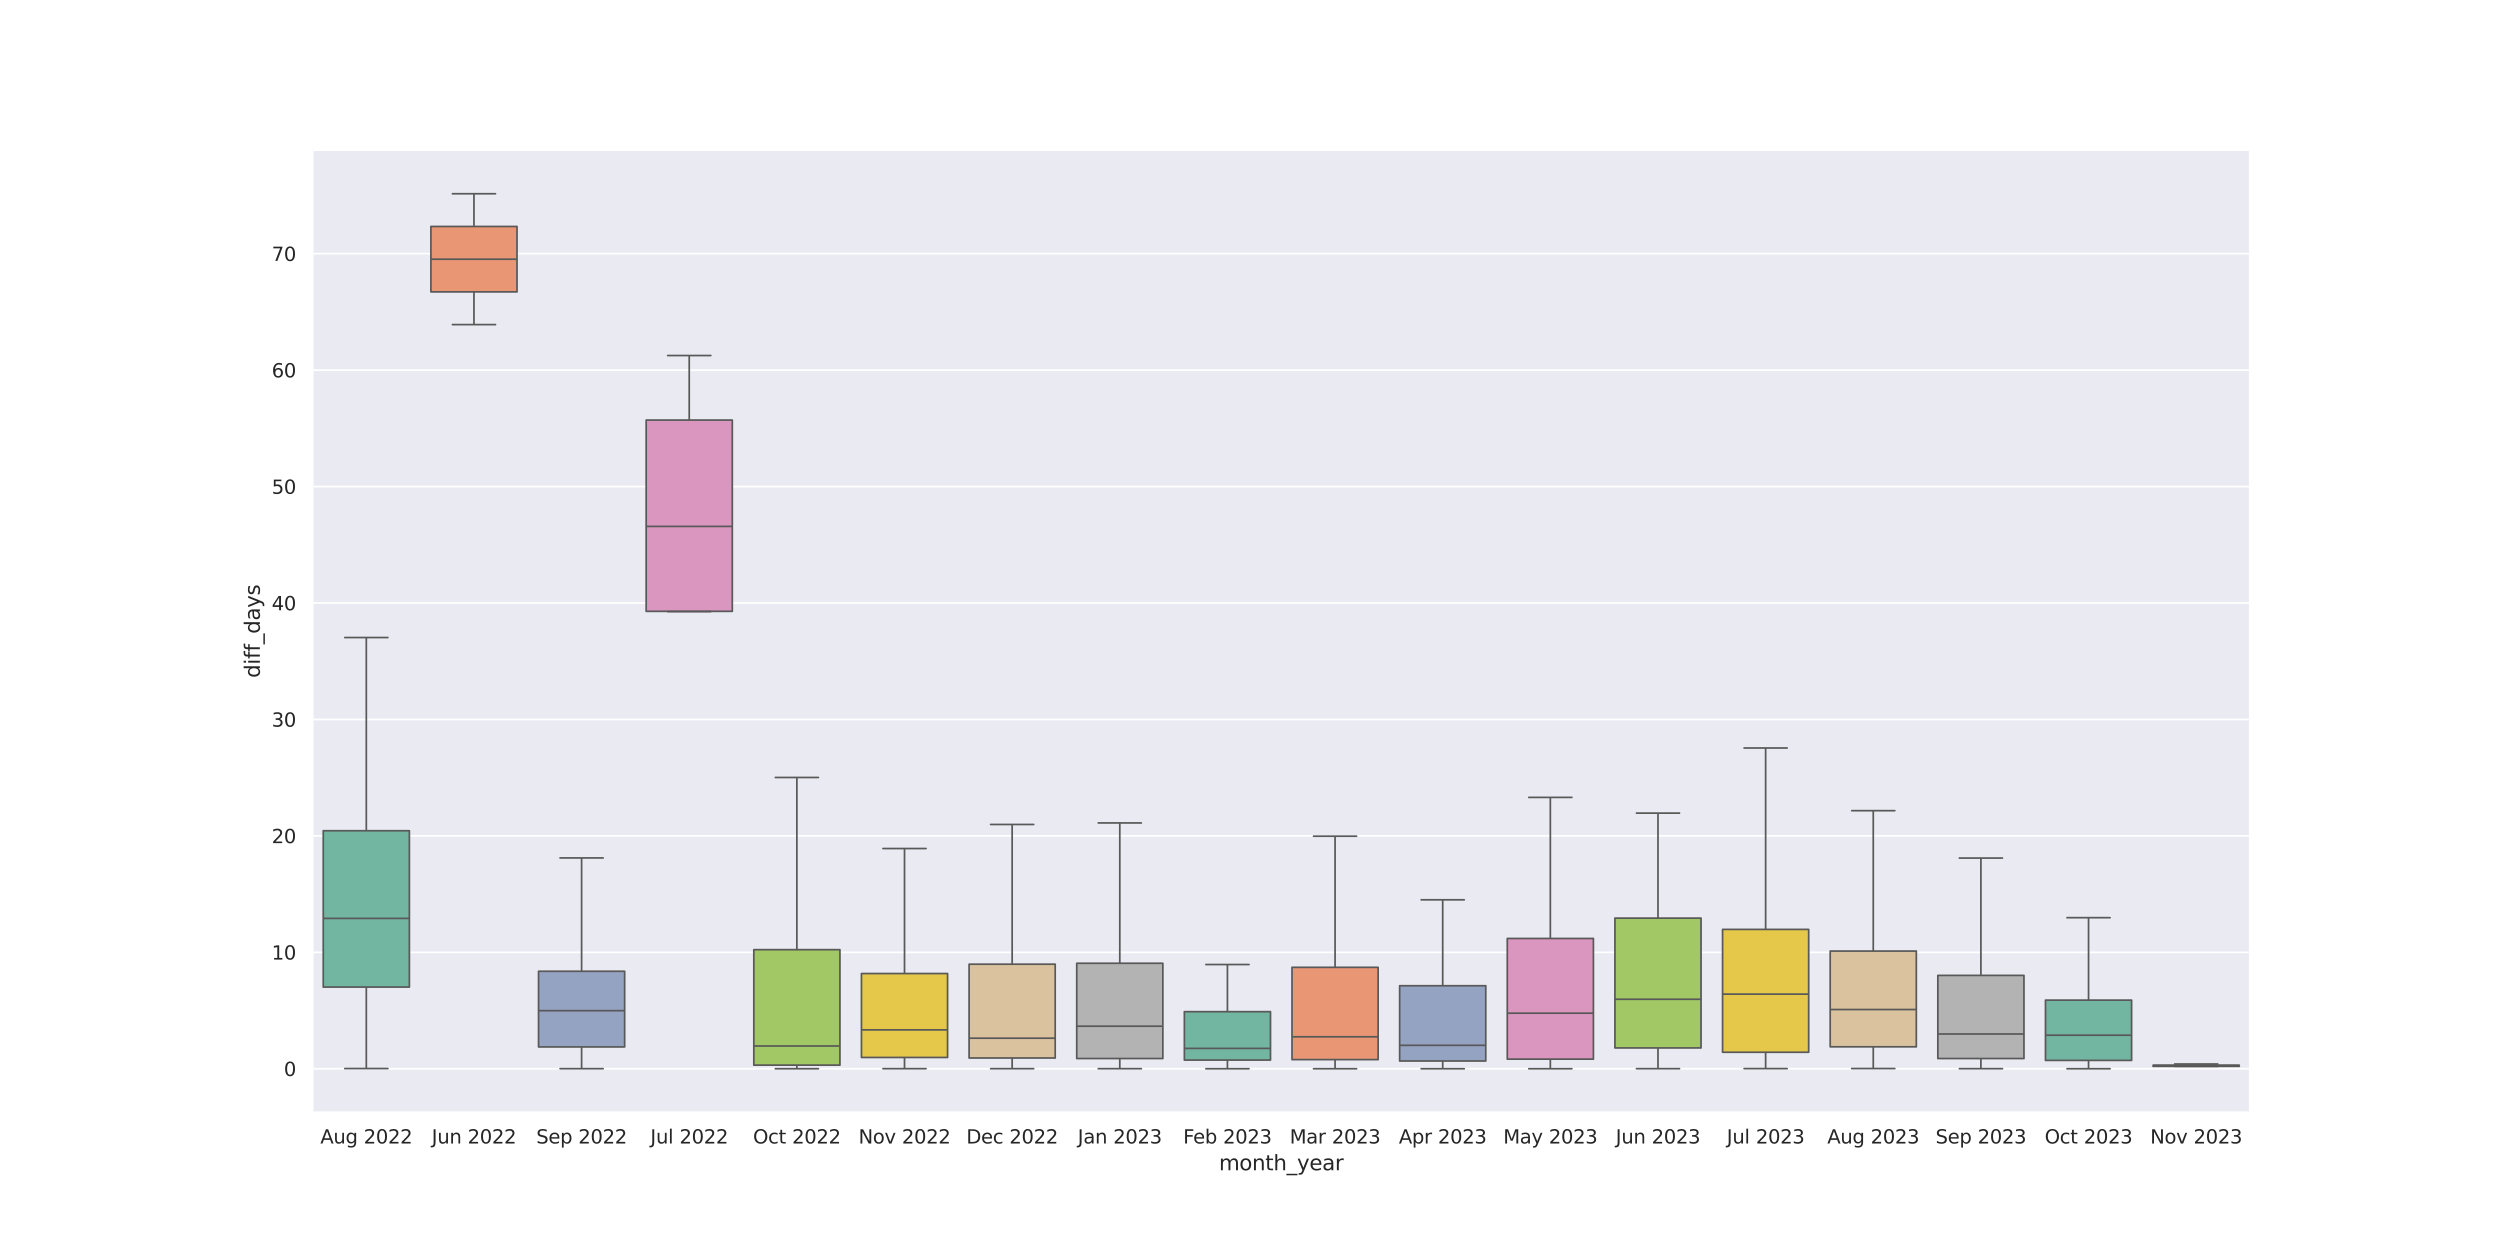 <?xml version="1.0" encoding="utf-8" standalone="no"?>
<!DOCTYPE svg PUBLIC "-//W3C//DTD SVG 1.1//EN"
  "http://www.w3.org/Graphics/SVG/1.1/DTD/svg11.dtd">
<svg xmlns:xlink="http://www.w3.org/1999/xlink" width="1440pt" height="720pt" viewBox="0 0 1440 720" xmlns="http://www.w3.org/2000/svg" version="1.1">
 <defs>
  <style type="text/css">*{stroke-linejoin: round; stroke-linecap: butt}</style>
 </defs>
 <g id="figure_1">
  <g id="patch_1">
   <path d="M 0 720 
L 1440 720 
L 1440 0 
L 0 0 
z
" style="fill: #ffffff"/>
  </g>
  <g id="axes_1">
   <g id="patch_2">
    <path d="M 180 640.8 
L 1296 640.8 
L 1296 86.4 
L 180 86.4 
z
" style="fill: #eaeaf2"/>
   </g>
   <g id="matplotlib.axis_1">
    <g id="xtick_1">
     <g id="text_1">
      <!-- Aug 2022 -->
      <g style="fill: #262626" transform="translate(184.515 658.658) scale(0.11 -0.11)">
       <defs>
        <path id="DejaVuSans-41" d="M 2188 4044 
L 1331 1722 
L 3047 1722 
L 2188 4044 
z
M 1831 4666 
L 2547 4666 
L 4325 0 
L 3669 0 
L 3244 1197 
L 1141 1197 
L 716 0 
L 50 0 
L 1831 4666 
z
" transform="scale(0.016)"/>
        <path id="DejaVuSans-75" d="M 544 1381 
L 544 3500 
L 1119 3500 
L 1119 1403 
Q 1119 906 1312 657 
Q 1506 409 1894 409 
Q 2359 409 2629 706 
Q 2900 1003 2900 1516 
L 2900 3500 
L 3475 3500 
L 3475 0 
L 2900 0 
L 2900 538 
Q 2691 219 2414 64 
Q 2138 -91 1772 -91 
Q 1169 -91 856 284 
Q 544 659 544 1381 
z
M 1991 3584 
L 1991 3584 
z
" transform="scale(0.016)"/>
        <path id="DejaVuSans-67" d="M 2906 1791 
Q 2906 2416 2648 2759 
Q 2391 3103 1925 3103 
Q 1463 3103 1205 2759 
Q 947 2416 947 1791 
Q 947 1169 1205 825 
Q 1463 481 1925 481 
Q 2391 481 2648 825 
Q 2906 1169 2906 1791 
z
M 3481 434 
Q 3481 -459 3084 -895 
Q 2688 -1331 1869 -1331 
Q 1566 -1331 1297 -1286 
Q 1028 -1241 775 -1147 
L 775 -588 
Q 1028 -725 1275 -790 
Q 1522 -856 1778 -856 
Q 2344 -856 2625 -561 
Q 2906 -266 2906 331 
L 2906 616 
Q 2728 306 2450 153 
Q 2172 0 1784 0 
Q 1141 0 747 490 
Q 353 981 353 1791 
Q 353 2603 747 3093 
Q 1141 3584 1784 3584 
Q 2172 3584 2450 3431 
Q 2728 3278 2906 2969 
L 2906 3500 
L 3481 3500 
L 3481 434 
z
" transform="scale(0.016)"/>
        <path id="DejaVuSans-20" transform="scale(0.016)"/>
        <path id="DejaVuSans-32" d="M 1228 531 
L 3431 531 
L 3431 0 
L 469 0 
L 469 531 
Q 828 903 1448 1529 
Q 2069 2156 2228 2338 
Q 2531 2678 2651 2914 
Q 2772 3150 2772 3378 
Q 2772 3750 2511 3984 
Q 2250 4219 1831 4219 
Q 1534 4219 1204 4116 
Q 875 4013 500 3803 
L 500 4441 
Q 881 4594 1212 4672 
Q 1544 4750 1819 4750 
Q 2544 4750 2975 4387 
Q 3406 4025 3406 3419 
Q 3406 3131 3298 2873 
Q 3191 2616 2906 2266 
Q 2828 2175 2409 1742 
Q 1991 1309 1228 531 
z
" transform="scale(0.016)"/>
        <path id="DejaVuSans-30" d="M 2034 4250 
Q 1547 4250 1301 3770 
Q 1056 3291 1056 2328 
Q 1056 1369 1301 889 
Q 1547 409 2034 409 
Q 2525 409 2770 889 
Q 3016 1369 3016 2328 
Q 3016 3291 2770 3770 
Q 2525 4250 2034 4250 
z
M 2034 4750 
Q 2819 4750 3233 4129 
Q 3647 3509 3647 2328 
Q 3647 1150 3233 529 
Q 2819 -91 2034 -91 
Q 1250 -91 836 529 
Q 422 1150 422 2328 
Q 422 3509 836 4129 
Q 1250 4750 2034 4750 
z
" transform="scale(0.016)"/>
       </defs>
       <use xlink:href="#DejaVuSans-41"/>
       <use xlink:href="#DejaVuSans-75" x="68.408"/>
       <use xlink:href="#DejaVuSans-67" x="131.787"/>
       <use xlink:href="#DejaVuSans-20" x="195.264"/>
       <use xlink:href="#DejaVuSans-32" x="227.051"/>
       <use xlink:href="#DejaVuSans-30" x="290.674"/>
       <use xlink:href="#DejaVuSans-32" x="354.297"/>
       <use xlink:href="#DejaVuSans-32" x="417.92"/>
      </g>
     </g>
    </g>
    <g id="xtick_2">
     <g id="text_2">
      <!-- Jun 2022 -->
      <g style="fill: #262626" transform="translate(248.661 658.658) scale(0.11 -0.11)">
       <defs>
        <path id="DejaVuSans-4a" d="M 628 4666 
L 1259 4666 
L 1259 325 
Q 1259 -519 939 -900 
Q 619 -1281 -91 -1281 
L -331 -1281 
L -331 -750 
L -134 -750 
Q 284 -750 456 -515 
Q 628 -281 628 325 
L 628 4666 
z
" transform="scale(0.016)"/>
        <path id="DejaVuSans-6e" d="M 3513 2113 
L 3513 0 
L 2938 0 
L 2938 2094 
Q 2938 2591 2744 2837 
Q 2550 3084 2163 3084 
Q 1697 3084 1428 2787 
Q 1159 2491 1159 1978 
L 1159 0 
L 581 0 
L 581 3500 
L 1159 3500 
L 1159 2956 
Q 1366 3272 1645 3428 
Q 1925 3584 2291 3584 
Q 2894 3584 3203 3211 
Q 3513 2838 3513 2113 
z
" transform="scale(0.016)"/>
       </defs>
       <use xlink:href="#DejaVuSans-4a"/>
       <use xlink:href="#DejaVuSans-75" x="29.492"/>
       <use xlink:href="#DejaVuSans-6e" x="92.871"/>
       <use xlink:href="#DejaVuSans-20" x="156.25"/>
       <use xlink:href="#DejaVuSans-32" x="188.037"/>
       <use xlink:href="#DejaVuSans-30" x="251.66"/>
       <use xlink:href="#DejaVuSans-32" x="315.283"/>
       <use xlink:href="#DejaVuSans-32" x="378.906"/>
      </g>
     </g>
    </g>
    <g id="xtick_3">
     <g id="text_3">
      <!-- Sep 2022 -->
      <g style="fill: #262626" transform="translate(308.887 658.658) scale(0.11 -0.11)">
       <defs>
        <path id="DejaVuSans-53" d="M 3425 4513 
L 3425 3897 
Q 3066 4069 2747 4153 
Q 2428 4238 2131 4238 
Q 1616 4238 1336 4038 
Q 1056 3838 1056 3469 
Q 1056 3159 1242 3001 
Q 1428 2844 1947 2747 
L 2328 2669 
Q 3034 2534 3370 2195 
Q 3706 1856 3706 1288 
Q 3706 609 3251 259 
Q 2797 -91 1919 -91 
Q 1588 -91 1214 -16 
Q 841 59 441 206 
L 441 856 
Q 825 641 1194 531 
Q 1563 422 1919 422 
Q 2459 422 2753 634 
Q 3047 847 3047 1241 
Q 3047 1584 2836 1778 
Q 2625 1972 2144 2069 
L 1759 2144 
Q 1053 2284 737 2584 
Q 422 2884 422 3419 
Q 422 4038 858 4394 
Q 1294 4750 2059 4750 
Q 2388 4750 2728 4690 
Q 3069 4631 3425 4513 
z
" transform="scale(0.016)"/>
        <path id="DejaVuSans-65" d="M 3597 1894 
L 3597 1613 
L 953 1613 
Q 991 1019 1311 708 
Q 1631 397 2203 397 
Q 2534 397 2845 478 
Q 3156 559 3463 722 
L 3463 178 
Q 3153 47 2828 -22 
Q 2503 -91 2169 -91 
Q 1331 -91 842 396 
Q 353 884 353 1716 
Q 353 2575 817 3079 
Q 1281 3584 2069 3584 
Q 2775 3584 3186 3129 
Q 3597 2675 3597 1894 
z
M 3022 2063 
Q 3016 2534 2758 2815 
Q 2500 3097 2075 3097 
Q 1594 3097 1305 2825 
Q 1016 2553 972 2059 
L 3022 2063 
z
" transform="scale(0.016)"/>
        <path id="DejaVuSans-70" d="M 1159 525 
L 1159 -1331 
L 581 -1331 
L 581 3500 
L 1159 3500 
L 1159 2969 
Q 1341 3281 1617 3432 
Q 1894 3584 2278 3584 
Q 2916 3584 3314 3078 
Q 3713 2572 3713 1747 
Q 3713 922 3314 415 
Q 2916 -91 2278 -91 
Q 1894 -91 1617 61 
Q 1341 213 1159 525 
z
M 3116 1747 
Q 3116 2381 2855 2742 
Q 2594 3103 2138 3103 
Q 1681 3103 1420 2742 
Q 1159 2381 1159 1747 
Q 1159 1113 1420 752 
Q 1681 391 2138 391 
Q 2594 391 2855 752 
Q 3116 1113 3116 1747 
z
" transform="scale(0.016)"/>
       </defs>
       <use xlink:href="#DejaVuSans-53"/>
       <use xlink:href="#DejaVuSans-65" x="63.477"/>
       <use xlink:href="#DejaVuSans-70" x="125"/>
       <use xlink:href="#DejaVuSans-20" x="188.477"/>
       <use xlink:href="#DejaVuSans-32" x="220.264"/>
       <use xlink:href="#DejaVuSans-30" x="283.887"/>
       <use xlink:href="#DejaVuSans-32" x="347.51"/>
       <use xlink:href="#DejaVuSans-32" x="411.133"/>
      </g>
     </g>
    </g>
    <g id="xtick_4">
     <g id="text_4">
      <!-- Jul 2022 -->
      <g style="fill: #262626" transform="translate(374.618 658.658) scale(0.11 -0.11)">
       <defs>
        <path id="DejaVuSans-6c" d="M 603 4863 
L 1178 4863 
L 1178 0 
L 603 0 
L 603 4863 
z
" transform="scale(0.016)"/>
       </defs>
       <use xlink:href="#DejaVuSans-4a"/>
       <use xlink:href="#DejaVuSans-75" x="29.492"/>
       <use xlink:href="#DejaVuSans-6c" x="92.871"/>
       <use xlink:href="#DejaVuSans-20" x="120.654"/>
       <use xlink:href="#DejaVuSans-32" x="152.441"/>
       <use xlink:href="#DejaVuSans-30" x="216.064"/>
       <use xlink:href="#DejaVuSans-32" x="279.688"/>
       <use xlink:href="#DejaVuSans-32" x="343.311"/>
      </g>
     </g>
    </g>
    <g id="xtick_5">
     <g id="text_5">
      <!-- Oct 2022 -->
      <g style="fill: #262626" transform="translate(433.745 658.658) scale(0.11 -0.11)">
       <defs>
        <path id="DejaVuSans-4f" d="M 2522 4238 
Q 1834 4238 1429 3725 
Q 1025 3213 1025 2328 
Q 1025 1447 1429 934 
Q 1834 422 2522 422 
Q 3209 422 3611 934 
Q 4013 1447 4013 2328 
Q 4013 3213 3611 3725 
Q 3209 4238 2522 4238 
z
M 2522 4750 
Q 3503 4750 4090 4092 
Q 4678 3434 4678 2328 
Q 4678 1225 4090 567 
Q 3503 -91 2522 -91 
Q 1538 -91 948 565 
Q 359 1222 359 2328 
Q 359 3434 948 4092 
Q 1538 4750 2522 4750 
z
" transform="scale(0.016)"/>
        <path id="DejaVuSans-63" d="M 3122 3366 
L 3122 2828 
Q 2878 2963 2633 3030 
Q 2388 3097 2138 3097 
Q 1578 3097 1268 2742 
Q 959 2388 959 1747 
Q 959 1106 1268 751 
Q 1578 397 2138 397 
Q 2388 397 2633 464 
Q 2878 531 3122 666 
L 3122 134 
Q 2881 22 2623 -34 
Q 2366 -91 2075 -91 
Q 1284 -91 818 406 
Q 353 903 353 1747 
Q 353 2603 823 3093 
Q 1294 3584 2113 3584 
Q 2378 3584 2631 3529 
Q 2884 3475 3122 3366 
z
" transform="scale(0.016)"/>
        <path id="DejaVuSans-74" d="M 1172 4494 
L 1172 3500 
L 2356 3500 
L 2356 3053 
L 1172 3053 
L 1172 1153 
Q 1172 725 1289 603 
Q 1406 481 1766 481 
L 2356 481 
L 2356 0 
L 1766 0 
Q 1100 0 847 248 
Q 594 497 594 1153 
L 594 3053 
L 172 3053 
L 172 3500 
L 594 3500 
L 594 4494 
L 1172 4494 
z
" transform="scale(0.016)"/>
       </defs>
       <use xlink:href="#DejaVuSans-4f"/>
       <use xlink:href="#DejaVuSans-63" x="78.711"/>
       <use xlink:href="#DejaVuSans-74" x="133.691"/>
       <use xlink:href="#DejaVuSans-20" x="172.9"/>
       <use xlink:href="#DejaVuSans-32" x="204.688"/>
       <use xlink:href="#DejaVuSans-30" x="268.311"/>
       <use xlink:href="#DejaVuSans-32" x="331.934"/>
       <use xlink:href="#DejaVuSans-32" x="395.557"/>
      </g>
     </g>
    </g>
    <g id="xtick_6">
     <g id="text_6">
      <!-- Nov 2022 -->
      <g style="fill: #262626" transform="translate(494.519 658.658) scale(0.11 -0.11)">
       <defs>
        <path id="DejaVuSans-4e" d="M 628 4666 
L 1478 4666 
L 3547 763 
L 3547 4666 
L 4159 4666 
L 4159 0 
L 3309 0 
L 1241 3903 
L 1241 0 
L 628 0 
L 628 4666 
z
" transform="scale(0.016)"/>
        <path id="DejaVuSans-6f" d="M 1959 3097 
Q 1497 3097 1228 2736 
Q 959 2375 959 1747 
Q 959 1119 1226 758 
Q 1494 397 1959 397 
Q 2419 397 2687 759 
Q 2956 1122 2956 1747 
Q 2956 2369 2687 2733 
Q 2419 3097 1959 3097 
z
M 1959 3584 
Q 2709 3584 3137 3096 
Q 3566 2609 3566 1747 
Q 3566 888 3137 398 
Q 2709 -91 1959 -91 
Q 1206 -91 779 398 
Q 353 888 353 1747 
Q 353 2609 779 3096 
Q 1206 3584 1959 3584 
z
" transform="scale(0.016)"/>
        <path id="DejaVuSans-76" d="M 191 3500 
L 800 3500 
L 1894 563 
L 2988 3500 
L 3597 3500 
L 2284 0 
L 1503 0 
L 191 3500 
z
" transform="scale(0.016)"/>
       </defs>
       <use xlink:href="#DejaVuSans-4e"/>
       <use xlink:href="#DejaVuSans-6f" x="74.805"/>
       <use xlink:href="#DejaVuSans-76" x="135.986"/>
       <use xlink:href="#DejaVuSans-20" x="195.166"/>
       <use xlink:href="#DejaVuSans-32" x="226.953"/>
       <use xlink:href="#DejaVuSans-30" x="290.576"/>
       <use xlink:href="#DejaVuSans-32" x="354.199"/>
       <use xlink:href="#DejaVuSans-32" x="417.822"/>
      </g>
     </g>
    </g>
    <g id="xtick_7">
     <g id="text_7">
      <!-- Dec 2022 -->
      <g style="fill: #262626" transform="translate(556.611 658.658) scale(0.11 -0.11)">
       <defs>
        <path id="DejaVuSans-44" d="M 1259 4147 
L 1259 519 
L 2022 519 
Q 2988 519 3436 956 
Q 3884 1394 3884 2338 
Q 3884 3275 3436 3711 
Q 2988 4147 2022 4147 
L 1259 4147 
z
M 628 4666 
L 1925 4666 
Q 3281 4666 3915 4102 
Q 4550 3538 4550 2338 
Q 4550 1131 3912 565 
Q 3275 0 1925 0 
L 628 0 
L 628 4666 
z
" transform="scale(0.016)"/>
       </defs>
       <use xlink:href="#DejaVuSans-44"/>
       <use xlink:href="#DejaVuSans-65" x="77.002"/>
       <use xlink:href="#DejaVuSans-63" x="138.525"/>
       <use xlink:href="#DejaVuSans-20" x="193.506"/>
       <use xlink:href="#DejaVuSans-32" x="225.293"/>
       <use xlink:href="#DejaVuSans-30" x="288.916"/>
       <use xlink:href="#DejaVuSans-32" x="352.539"/>
       <use xlink:href="#DejaVuSans-32" x="416.162"/>
      </g>
     </g>
    </g>
    <g id="xtick_8">
     <g id="text_8">
      <!-- Jan 2023 -->
      <g style="fill: #262626" transform="translate(620.776 658.658) scale(0.11 -0.11)">
       <defs>
        <path id="DejaVuSans-61" d="M 2194 1759 
Q 1497 1759 1228 1600 
Q 959 1441 959 1056 
Q 959 750 1161 570 
Q 1363 391 1709 391 
Q 2188 391 2477 730 
Q 2766 1069 2766 1631 
L 2766 1759 
L 2194 1759 
z
M 3341 1997 
L 3341 0 
L 2766 0 
L 2766 531 
Q 2569 213 2275 61 
Q 1981 -91 1556 -91 
Q 1019 -91 701 211 
Q 384 513 384 1019 
Q 384 1609 779 1909 
Q 1175 2209 1959 2209 
L 2766 2209 
L 2766 2266 
Q 2766 2663 2505 2880 
Q 2244 3097 1772 3097 
Q 1472 3097 1187 3025 
Q 903 2953 641 2809 
L 641 3341 
Q 956 3463 1253 3523 
Q 1550 3584 1831 3584 
Q 2591 3584 2966 3190 
Q 3341 2797 3341 1997 
z
" transform="scale(0.016)"/>
        <path id="DejaVuSans-33" d="M 2597 2516 
Q 3050 2419 3304 2112 
Q 3559 1806 3559 1356 
Q 3559 666 3084 287 
Q 2609 -91 1734 -91 
Q 1441 -91 1130 -33 
Q 819 25 488 141 
L 488 750 
Q 750 597 1062 519 
Q 1375 441 1716 441 
Q 2309 441 2620 675 
Q 2931 909 2931 1356 
Q 2931 1769 2642 2001 
Q 2353 2234 1838 2234 
L 1294 2234 
L 1294 2753 
L 1863 2753 
Q 2328 2753 2575 2939 
Q 2822 3125 2822 3475 
Q 2822 3834 2567 4026 
Q 2313 4219 1838 4219 
Q 1578 4219 1281 4162 
Q 984 4106 628 3988 
L 628 4550 
Q 988 4650 1302 4700 
Q 1616 4750 1894 4750 
Q 2613 4750 3031 4423 
Q 3450 4097 3450 3541 
Q 3450 3153 3228 2886 
Q 3006 2619 2597 2516 
z
" transform="scale(0.016)"/>
       </defs>
       <use xlink:href="#DejaVuSans-4a"/>
       <use xlink:href="#DejaVuSans-61" x="29.492"/>
       <use xlink:href="#DejaVuSans-6e" x="90.771"/>
       <use xlink:href="#DejaVuSans-20" x="154.15"/>
       <use xlink:href="#DejaVuSans-32" x="185.938"/>
       <use xlink:href="#DejaVuSans-30" x="249.561"/>
       <use xlink:href="#DejaVuSans-32" x="313.184"/>
       <use xlink:href="#DejaVuSans-33" x="376.807"/>
      </g>
     </g>
    </g>
    <g id="xtick_9">
     <g id="text_9">
      <!-- Feb 2023 -->
      <g style="fill: #262626" transform="translate(681.518 658.658) scale(0.11 -0.11)">
       <defs>
        <path id="DejaVuSans-46" d="M 628 4666 
L 3309 4666 
L 3309 4134 
L 1259 4134 
L 1259 2759 
L 3109 2759 
L 3109 2228 
L 1259 2228 
L 1259 0 
L 628 0 
L 628 4666 
z
" transform="scale(0.016)"/>
        <path id="DejaVuSans-62" d="M 3116 1747 
Q 3116 2381 2855 2742 
Q 2594 3103 2138 3103 
Q 1681 3103 1420 2742 
Q 1159 2381 1159 1747 
Q 1159 1113 1420 752 
Q 1681 391 2138 391 
Q 2594 391 2855 752 
Q 3116 1113 3116 1747 
z
M 1159 2969 
Q 1341 3281 1617 3432 
Q 1894 3584 2278 3584 
Q 2916 3584 3314 3078 
Q 3713 2572 3713 1747 
Q 3713 922 3314 415 
Q 2916 -91 2278 -91 
Q 1894 -91 1617 61 
Q 1341 213 1159 525 
L 1159 0 
L 581 0 
L 581 4863 
L 1159 4863 
L 1159 2969 
z
" transform="scale(0.016)"/>
       </defs>
       <use xlink:href="#DejaVuSans-46"/>
       <use xlink:href="#DejaVuSans-65" x="52.02"/>
       <use xlink:href="#DejaVuSans-62" x="113.543"/>
       <use xlink:href="#DejaVuSans-20" x="177.02"/>
       <use xlink:href="#DejaVuSans-32" x="208.807"/>
       <use xlink:href="#DejaVuSans-30" x="272.43"/>
       <use xlink:href="#DejaVuSans-32" x="336.053"/>
       <use xlink:href="#DejaVuSans-33" x="399.676"/>
      </g>
     </g>
    </g>
    <g id="xtick_10">
     <g id="text_10">
      <!-- Mar 2023 -->
      <g style="fill: #262626" transform="translate(742.878 658.658) scale(0.11 -0.11)">
       <defs>
        <path id="DejaVuSans-4d" d="M 628 4666 
L 1569 4666 
L 2759 1491 
L 3956 4666 
L 4897 4666 
L 4897 0 
L 4281 0 
L 4281 4097 
L 3078 897 
L 2444 897 
L 1241 4097 
L 1241 0 
L 628 0 
L 628 4666 
z
" transform="scale(0.016)"/>
        <path id="DejaVuSans-72" d="M 2631 2963 
Q 2534 3019 2420 3045 
Q 2306 3072 2169 3072 
Q 1681 3072 1420 2755 
Q 1159 2438 1159 1844 
L 1159 0 
L 581 0 
L 581 3500 
L 1159 3500 
L 1159 2956 
Q 1341 3275 1631 3429 
Q 1922 3584 2338 3584 
Q 2397 3584 2469 3576 
Q 2541 3569 2628 3553 
L 2631 2963 
z
" transform="scale(0.016)"/>
       </defs>
       <use xlink:href="#DejaVuSans-4d"/>
       <use xlink:href="#DejaVuSans-61" x="86.279"/>
       <use xlink:href="#DejaVuSans-72" x="147.559"/>
       <use xlink:href="#DejaVuSans-20" x="188.672"/>
       <use xlink:href="#DejaVuSans-32" x="220.459"/>
       <use xlink:href="#DejaVuSans-30" x="284.082"/>
       <use xlink:href="#DejaVuSans-32" x="347.705"/>
       <use xlink:href="#DejaVuSans-33" x="411.328"/>
      </g>
     </g>
    </g>
    <g id="xtick_11">
     <g id="text_11">
      <!-- Apr 2023 -->
      <g style="fill: #262626" transform="translate(805.74 658.658) scale(0.11 -0.11)">
       <use xlink:href="#DejaVuSans-41"/>
       <use xlink:href="#DejaVuSans-70" x="68.408"/>
       <use xlink:href="#DejaVuSans-72" x="131.885"/>
       <use xlink:href="#DejaVuSans-20" x="172.998"/>
       <use xlink:href="#DejaVuSans-32" x="204.785"/>
       <use xlink:href="#DejaVuSans-30" x="268.408"/>
       <use xlink:href="#DejaVuSans-32" x="332.031"/>
       <use xlink:href="#DejaVuSans-33" x="395.654"/>
      </g>
     </g>
    </g>
    <g id="xtick_12">
     <g id="text_12">
      <!-- May 2023 -->
      <g style="fill: #262626" transform="translate(865.883 658.658) scale(0.11 -0.11)">
       <defs>
        <path id="DejaVuSans-79" d="M 2059 -325 
Q 1816 -950 1584 -1140 
Q 1353 -1331 966 -1331 
L 506 -1331 
L 506 -850 
L 844 -850 
Q 1081 -850 1212 -737 
Q 1344 -625 1503 -206 
L 1606 56 
L 191 3500 
L 800 3500 
L 1894 763 
L 2988 3500 
L 3597 3500 
L 2059 -325 
z
" transform="scale(0.016)"/>
       </defs>
       <use xlink:href="#DejaVuSans-4d"/>
       <use xlink:href="#DejaVuSans-61" x="86.279"/>
       <use xlink:href="#DejaVuSans-79" x="147.559"/>
       <use xlink:href="#DejaVuSans-20" x="206.738"/>
       <use xlink:href="#DejaVuSans-32" x="238.525"/>
       <use xlink:href="#DejaVuSans-30" x="302.148"/>
       <use xlink:href="#DejaVuSans-32" x="365.771"/>
       <use xlink:href="#DejaVuSans-33" x="429.395"/>
      </g>
     </g>
    </g>
    <g id="xtick_13">
     <g id="text_13">
      <!-- Jun 2023 -->
      <g style="fill: #262626" transform="translate(930.661 658.658) scale(0.11 -0.11)">
       <use xlink:href="#DejaVuSans-4a"/>
       <use xlink:href="#DejaVuSans-75" x="29.492"/>
       <use xlink:href="#DejaVuSans-6e" x="92.871"/>
       <use xlink:href="#DejaVuSans-20" x="156.25"/>
       <use xlink:href="#DejaVuSans-32" x="188.037"/>
       <use xlink:href="#DejaVuSans-30" x="251.66"/>
       <use xlink:href="#DejaVuSans-32" x="315.283"/>
       <use xlink:href="#DejaVuSans-33" x="378.906"/>
      </g>
     </g>
    </g>
    <g id="xtick_14">
     <g id="text_14">
      <!-- Jul 2023 -->
      <g style="fill: #262626" transform="translate(994.618 658.658) scale(0.11 -0.11)">
       <use xlink:href="#DejaVuSans-4a"/>
       <use xlink:href="#DejaVuSans-75" x="29.492"/>
       <use xlink:href="#DejaVuSans-6c" x="92.871"/>
       <use xlink:href="#DejaVuSans-20" x="120.654"/>
       <use xlink:href="#DejaVuSans-32" x="152.441"/>
       <use xlink:href="#DejaVuSans-30" x="216.064"/>
       <use xlink:href="#DejaVuSans-32" x="279.688"/>
       <use xlink:href="#DejaVuSans-33" x="343.311"/>
      </g>
     </g>
    </g>
    <g id="xtick_15">
     <g id="text_15">
      <!-- Aug 2023 -->
      <g style="fill: #262626" transform="translate(1052.515 658.658) scale(0.11 -0.11)">
       <use xlink:href="#DejaVuSans-41"/>
       <use xlink:href="#DejaVuSans-75" x="68.408"/>
       <use xlink:href="#DejaVuSans-67" x="131.787"/>
       <use xlink:href="#DejaVuSans-20" x="195.264"/>
       <use xlink:href="#DejaVuSans-32" x="227.051"/>
       <use xlink:href="#DejaVuSans-30" x="290.674"/>
       <use xlink:href="#DejaVuSans-32" x="354.297"/>
       <use xlink:href="#DejaVuSans-33" x="417.92"/>
      </g>
     </g>
    </g>
    <g id="xtick_16">
     <g id="text_16">
      <!-- Sep 2023 -->
      <g style="fill: #262626" transform="translate(1114.887 658.658) scale(0.11 -0.11)">
       <use xlink:href="#DejaVuSans-53"/>
       <use xlink:href="#DejaVuSans-65" x="63.477"/>
       <use xlink:href="#DejaVuSans-70" x="125"/>
       <use xlink:href="#DejaVuSans-20" x="188.477"/>
       <use xlink:href="#DejaVuSans-32" x="220.264"/>
       <use xlink:href="#DejaVuSans-30" x="283.887"/>
       <use xlink:href="#DejaVuSans-32" x="347.51"/>
       <use xlink:href="#DejaVuSans-33" x="411.133"/>
      </g>
     </g>
    </g>
    <g id="xtick_17">
     <g id="text_17">
      <!-- Oct 2023 -->
      <g style="fill: #262626" transform="translate(1177.745 658.658) scale(0.11 -0.11)">
       <use xlink:href="#DejaVuSans-4f"/>
       <use xlink:href="#DejaVuSans-63" x="78.711"/>
       <use xlink:href="#DejaVuSans-74" x="133.691"/>
       <use xlink:href="#DejaVuSans-20" x="172.9"/>
       <use xlink:href="#DejaVuSans-32" x="204.688"/>
       <use xlink:href="#DejaVuSans-30" x="268.311"/>
       <use xlink:href="#DejaVuSans-32" x="331.934"/>
       <use xlink:href="#DejaVuSans-33" x="395.557"/>
      </g>
     </g>
    </g>
    <g id="xtick_18">
     <g id="text_18">
      <!-- Nov 2023 -->
      <g style="fill: #262626" transform="translate(1238.519 658.658) scale(0.11 -0.11)">
       <use xlink:href="#DejaVuSans-4e"/>
       <use xlink:href="#DejaVuSans-6f" x="74.805"/>
       <use xlink:href="#DejaVuSans-76" x="135.986"/>
       <use xlink:href="#DejaVuSans-20" x="195.166"/>
       <use xlink:href="#DejaVuSans-32" x="226.953"/>
       <use xlink:href="#DejaVuSans-30" x="290.576"/>
       <use xlink:href="#DejaVuSans-32" x="354.199"/>
       <use xlink:href="#DejaVuSans-33" x="417.822"/>
      </g>
     </g>
    </g>
    <g id="text_19">
     <!-- month_year -->
     <g style="fill: #262626" transform="translate(702.141 674.064) scale(0.12 -0.12)">
      <defs>
       <path id="DejaVuSans-6d" d="M 3328 2828 
Q 3544 3216 3844 3400 
Q 4144 3584 4550 3584 
Q 5097 3584 5394 3201 
Q 5691 2819 5691 2113 
L 5691 0 
L 5113 0 
L 5113 2094 
Q 5113 2597 4934 2840 
Q 4756 3084 4391 3084 
Q 3944 3084 3684 2787 
Q 3425 2491 3425 1978 
L 3425 0 
L 2847 0 
L 2847 2094 
Q 2847 2600 2669 2842 
Q 2491 3084 2119 3084 
Q 1678 3084 1418 2786 
Q 1159 2488 1159 1978 
L 1159 0 
L 581 0 
L 581 3500 
L 1159 3500 
L 1159 2956 
Q 1356 3278 1631 3431 
Q 1906 3584 2284 3584 
Q 2666 3584 2933 3390 
Q 3200 3197 3328 2828 
z
" transform="scale(0.016)"/>
       <path id="DejaVuSans-68" d="M 3513 2113 
L 3513 0 
L 2938 0 
L 2938 2094 
Q 2938 2591 2744 2837 
Q 2550 3084 2163 3084 
Q 1697 3084 1428 2787 
Q 1159 2491 1159 1978 
L 1159 0 
L 581 0 
L 581 4863 
L 1159 4863 
L 1159 2956 
Q 1366 3272 1645 3428 
Q 1925 3584 2291 3584 
Q 2894 3584 3203 3211 
Q 3513 2838 3513 2113 
z
" transform="scale(0.016)"/>
       <path id="DejaVuSans-5f" d="M 3263 -1063 
L 3263 -1509 
L -63 -1509 
L -63 -1063 
L 3263 -1063 
z
" transform="scale(0.016)"/>
      </defs>
      <use xlink:href="#DejaVuSans-6d"/>
      <use xlink:href="#DejaVuSans-6f" x="97.412"/>
      <use xlink:href="#DejaVuSans-6e" x="158.594"/>
      <use xlink:href="#DejaVuSans-74" x="221.973"/>
      <use xlink:href="#DejaVuSans-68" x="261.182"/>
      <use xlink:href="#DejaVuSans-5f" x="324.561"/>
      <use xlink:href="#DejaVuSans-79" x="374.561"/>
      <use xlink:href="#DejaVuSans-65" x="433.74"/>
      <use xlink:href="#DejaVuSans-61" x="495.264"/>
      <use xlink:href="#DejaVuSans-72" x="556.543"/>
     </g>
    </g>
   </g>
   <g id="matplotlib.axis_2">
    <g id="ytick_1">
     <g id="line2d_1">
      <path d="M 180 615.6 
L 1296 615.6 
" clip-path="url(#pa4b4e3cfe6)" style="fill: none; stroke: #ffffff; stroke-linecap: round"/>
     </g>
     <g id="text_20">
      <!-- 0 -->
      <g style="fill: #262626" transform="translate(163.501 619.779) scale(0.11 -0.11)">
       <use xlink:href="#DejaVuSans-30"/>
      </g>
     </g>
    </g>
    <g id="ytick_2">
     <g id="line2d_2">
      <path d="M 180 548.533 
L 1296 548.533 
" clip-path="url(#pa4b4e3cfe6)" style="fill: none; stroke: #ffffff; stroke-linecap: round"/>
     </g>
     <g id="text_21">
      <!-- 10 -->
      <g style="fill: #262626" transform="translate(156.502 552.712) scale(0.11 -0.11)">
       <defs>
        <path id="DejaVuSans-31" d="M 794 531 
L 1825 531 
L 1825 4091 
L 703 3866 
L 703 4441 
L 1819 4666 
L 2450 4666 
L 2450 531 
L 3481 531 
L 3481 0 
L 794 0 
L 794 531 
z
" transform="scale(0.016)"/>
       </defs>
       <use xlink:href="#DejaVuSans-31"/>
       <use xlink:href="#DejaVuSans-30" x="63.623"/>
      </g>
     </g>
    </g>
    <g id="ytick_3">
     <g id="line2d_3">
      <path d="M 180 481.466 
L 1296 481.466 
" clip-path="url(#pa4b4e3cfe6)" style="fill: none; stroke: #ffffff; stroke-linecap: round"/>
     </g>
     <g id="text_22">
      <!-- 20 -->
      <g style="fill: #262626" transform="translate(156.502 485.645) scale(0.11 -0.11)">
       <use xlink:href="#DejaVuSans-32"/>
       <use xlink:href="#DejaVuSans-30" x="63.623"/>
      </g>
     </g>
    </g>
    <g id="ytick_4">
     <g id="line2d_4">
      <path d="M 180 414.399 
L 1296 414.399 
" clip-path="url(#pa4b4e3cfe6)" style="fill: none; stroke: #ffffff; stroke-linecap: round"/>
     </g>
     <g id="text_23">
      <!-- 30 -->
      <g style="fill: #262626" transform="translate(156.502 418.578) scale(0.11 -0.11)">
       <use xlink:href="#DejaVuSans-33"/>
       <use xlink:href="#DejaVuSans-30" x="63.623"/>
      </g>
     </g>
    </g>
    <g id="ytick_5">
     <g id="line2d_5">
      <path d="M 180 347.332 
L 1296 347.332 
" clip-path="url(#pa4b4e3cfe6)" style="fill: none; stroke: #ffffff; stroke-linecap: round"/>
     </g>
     <g id="text_24">
      <!-- 40 -->
      <g style="fill: #262626" transform="translate(156.502 351.511) scale(0.11 -0.11)">
       <defs>
        <path id="DejaVuSans-34" d="M 2419 4116 
L 825 1625 
L 2419 1625 
L 2419 4116 
z
M 2253 4666 
L 3047 4666 
L 3047 1625 
L 3713 1625 
L 3713 1100 
L 3047 1100 
L 3047 0 
L 2419 0 
L 2419 1100 
L 313 1100 
L 313 1709 
L 2253 4666 
z
" transform="scale(0.016)"/>
       </defs>
       <use xlink:href="#DejaVuSans-34"/>
       <use xlink:href="#DejaVuSans-30" x="63.623"/>
      </g>
     </g>
    </g>
    <g id="ytick_6">
     <g id="line2d_6">
      <path d="M 180 280.265 
L 1296 280.265 
" clip-path="url(#pa4b4e3cfe6)" style="fill: none; stroke: #ffffff; stroke-linecap: round"/>
     </g>
     <g id="text_25">
      <!-- 50 -->
      <g style="fill: #262626" transform="translate(156.502 284.444) scale(0.11 -0.11)">
       <defs>
        <path id="DejaVuSans-35" d="M 691 4666 
L 3169 4666 
L 3169 4134 
L 1269 4134 
L 1269 2991 
Q 1406 3038 1543 3061 
Q 1681 3084 1819 3084 
Q 2600 3084 3056 2656 
Q 3513 2228 3513 1497 
Q 3513 744 3044 326 
Q 2575 -91 1722 -91 
Q 1428 -91 1123 -41 
Q 819 9 494 109 
L 494 744 
Q 775 591 1075 516 
Q 1375 441 1709 441 
Q 2250 441 2565 725 
Q 2881 1009 2881 1497 
Q 2881 1984 2565 2268 
Q 2250 2553 1709 2553 
Q 1456 2553 1204 2497 
Q 953 2441 691 2322 
L 691 4666 
z
" transform="scale(0.016)"/>
       </defs>
       <use xlink:href="#DejaVuSans-35"/>
       <use xlink:href="#DejaVuSans-30" x="63.623"/>
      </g>
     </g>
    </g>
    <g id="ytick_7">
     <g id="line2d_7">
      <path d="M 180 213.198 
L 1296 213.198 
" clip-path="url(#pa4b4e3cfe6)" style="fill: none; stroke: #ffffff; stroke-linecap: round"/>
     </g>
     <g id="text_26">
      <!-- 60 -->
      <g style="fill: #262626" transform="translate(156.502 217.377) scale(0.11 -0.11)">
       <defs>
        <path id="DejaVuSans-36" d="M 2113 2584 
Q 1688 2584 1439 2293 
Q 1191 2003 1191 1497 
Q 1191 994 1439 701 
Q 1688 409 2113 409 
Q 2538 409 2786 701 
Q 3034 994 3034 1497 
Q 3034 2003 2786 2293 
Q 2538 2584 2113 2584 
z
M 3366 4563 
L 3366 3988 
Q 3128 4100 2886 4159 
Q 2644 4219 2406 4219 
Q 1781 4219 1451 3797 
Q 1122 3375 1075 2522 
Q 1259 2794 1537 2939 
Q 1816 3084 2150 3084 
Q 2853 3084 3261 2657 
Q 3669 2231 3669 1497 
Q 3669 778 3244 343 
Q 2819 -91 2113 -91 
Q 1303 -91 875 529 
Q 447 1150 447 2328 
Q 447 3434 972 4092 
Q 1497 4750 2381 4750 
Q 2619 4750 2861 4703 
Q 3103 4656 3366 4563 
z
" transform="scale(0.016)"/>
       </defs>
       <use xlink:href="#DejaVuSans-36"/>
       <use xlink:href="#DejaVuSans-30" x="63.623"/>
      </g>
     </g>
    </g>
    <g id="ytick_8">
     <g id="line2d_8">
      <path d="M 180 146.131 
L 1296 146.131 
" clip-path="url(#pa4b4e3cfe6)" style="fill: none; stroke: #ffffff; stroke-linecap: round"/>
     </g>
     <g id="text_27">
      <!-- 70 -->
      <g style="fill: #262626" transform="translate(156.502 150.31) scale(0.11 -0.11)">
       <defs>
        <path id="DejaVuSans-37" d="M 525 4666 
L 3525 4666 
L 3525 4397 
L 1831 0 
L 1172 0 
L 2766 4134 
L 525 4134 
L 525 4666 
z
" transform="scale(0.016)"/>
       </defs>
       <use xlink:href="#DejaVuSans-37"/>
       <use xlink:href="#DejaVuSans-30" x="63.623"/>
      </g>
     </g>
    </g>
    <g id="text_28">
     <!-- diff_days -->
     <g style="fill: #262626" transform="translate(149.673 390.463) rotate(-90) scale(0.12 -0.12)">
      <defs>
       <path id="DejaVuSans-64" d="M 2906 2969 
L 2906 4863 
L 3481 4863 
L 3481 0 
L 2906 0 
L 2906 525 
Q 2725 213 2448 61 
Q 2172 -91 1784 -91 
Q 1150 -91 751 415 
Q 353 922 353 1747 
Q 353 2572 751 3078 
Q 1150 3584 1784 3584 
Q 2172 3584 2448 3432 
Q 2725 3281 2906 2969 
z
M 947 1747 
Q 947 1113 1208 752 
Q 1469 391 1925 391 
Q 2381 391 2643 752 
Q 2906 1113 2906 1747 
Q 2906 2381 2643 2742 
Q 2381 3103 1925 3103 
Q 1469 3103 1208 2742 
Q 947 2381 947 1747 
z
" transform="scale(0.016)"/>
       <path id="DejaVuSans-69" d="M 603 3500 
L 1178 3500 
L 1178 0 
L 603 0 
L 603 3500 
z
M 603 4863 
L 1178 4863 
L 1178 4134 
L 603 4134 
L 603 4863 
z
" transform="scale(0.016)"/>
       <path id="DejaVuSans-66" d="M 2375 4863 
L 2375 4384 
L 1825 4384 
Q 1516 4384 1395 4259 
Q 1275 4134 1275 3809 
L 1275 3500 
L 2222 3500 
L 2222 3053 
L 1275 3053 
L 1275 0 
L 697 0 
L 697 3053 
L 147 3053 
L 147 3500 
L 697 3500 
L 697 3744 
Q 697 4328 969 4595 
Q 1241 4863 1831 4863 
L 2375 4863 
z
" transform="scale(0.016)"/>
       <path id="DejaVuSans-73" d="M 2834 3397 
L 2834 2853 
Q 2591 2978 2328 3040 
Q 2066 3103 1784 3103 
Q 1356 3103 1142 2972 
Q 928 2841 928 2578 
Q 928 2378 1081 2264 
Q 1234 2150 1697 2047 
L 1894 2003 
Q 2506 1872 2764 1633 
Q 3022 1394 3022 966 
Q 3022 478 2636 193 
Q 2250 -91 1575 -91 
Q 1294 -91 989 -36 
Q 684 19 347 128 
L 347 722 
Q 666 556 975 473 
Q 1284 391 1588 391 
Q 1994 391 2212 530 
Q 2431 669 2431 922 
Q 2431 1156 2273 1281 
Q 2116 1406 1581 1522 
L 1381 1569 
Q 847 1681 609 1914 
Q 372 2147 372 2553 
Q 372 3047 722 3315 
Q 1072 3584 1716 3584 
Q 2034 3584 2315 3537 
Q 2597 3491 2834 3397 
z
" transform="scale(0.016)"/>
      </defs>
      <use xlink:href="#DejaVuSans-64"/>
      <use xlink:href="#DejaVuSans-69" x="63.477"/>
      <use xlink:href="#DejaVuSans-66" x="91.26"/>
      <use xlink:href="#DejaVuSans-66" x="126.465"/>
      <use xlink:href="#DejaVuSans-5f" x="161.67"/>
      <use xlink:href="#DejaVuSans-64" x="211.67"/>
      <use xlink:href="#DejaVuSans-61" x="275.146"/>
      <use xlink:href="#DejaVuSans-79" x="336.426"/>
      <use xlink:href="#DejaVuSans-73" x="395.605"/>
     </g>
    </g>
   </g>
   <g id="patch_3">
    <path d="M 186.2 568.562 
L 235.8 568.562 
L 235.8 478.514 
L 186.2 478.514 
L 186.2 568.562 
z
" clip-path="url(#pa4b4e3cfe6)" style="fill: #72b6a1; stroke: #595959; stroke-linejoin: miter"/>
   </g>
   <g id="line2d_9">
    <path d="M 211 568.562 
L 211 615.493 
" clip-path="url(#pa4b4e3cfe6)" style="fill: none; stroke: #595959"/>
   </g>
   <g id="line2d_10">
    <path d="M 211 478.514 
L 211 367.225 
" clip-path="url(#pa4b4e3cfe6)" style="fill: none; stroke: #595959"/>
   </g>
   <g id="line2d_11">
    <path d="M 198.6 615.493 
L 223.4 615.493 
" clip-path="url(#pa4b4e3cfe6)" style="fill: none; stroke: #595959; stroke-linecap: round"/>
   </g>
   <g id="line2d_12">
    <path d="M 198.6 367.225 
L 223.4 367.225 
" clip-path="url(#pa4b4e3cfe6)" style="fill: none; stroke: #595959; stroke-linecap: round"/>
   </g>
   <g id="patch_4">
    <path d="M 248.2 168.13 
L 297.8 168.13 
L 297.8 130.443 
L 248.2 130.443 
L 248.2 168.13 
z
" clip-path="url(#pa4b4e3cfe6)" style="fill: #e99675; stroke: #595959; stroke-linejoin: miter"/>
   </g>
   <g id="line2d_13">
    <path d="M 273 168.13 
L 273 186.973 
" clip-path="url(#pa4b4e3cfe6)" style="fill: none; stroke: #595959"/>
   </g>
   <g id="line2d_14">
    <path d="M 273 130.443 
L 273 111.6 
" clip-path="url(#pa4b4e3cfe6)" style="fill: none; stroke: #595959"/>
   </g>
   <g id="line2d_15">
    <path d="M 260.6 186.973 
L 285.4 186.973 
" clip-path="url(#pa4b4e3cfe6)" style="fill: none; stroke: #595959; stroke-linecap: round"/>
   </g>
   <g id="line2d_16">
    <path d="M 260.6 111.6 
L 285.4 111.6 
" clip-path="url(#pa4b4e3cfe6)" style="fill: none; stroke: #595959; stroke-linecap: round"/>
   </g>
   <g id="patch_5">
    <path d="M 310.2 603.02 
L 359.8 603.02 
L 359.8 559.464 
L 310.2 559.464 
L 310.2 603.02 
z
" clip-path="url(#pa4b4e3cfe6)" style="fill: #95a3c3; stroke: #595959; stroke-linejoin: miter"/>
   </g>
   <g id="line2d_17">
    <path d="M 335 603.02 
L 335 615.539 
" clip-path="url(#pa4b4e3cfe6)" style="fill: none; stroke: #595959"/>
   </g>
   <g id="line2d_18">
    <path d="M 335 559.464 
L 335 494.164 
" clip-path="url(#pa4b4e3cfe6)" style="fill: none; stroke: #595959"/>
   </g>
   <g id="line2d_19">
    <path d="M 322.6 615.539 
L 347.4 615.539 
" clip-path="url(#pa4b4e3cfe6)" style="fill: none; stroke: #595959; stroke-linecap: round"/>
   </g>
   <g id="line2d_20">
    <path d="M 322.6 494.164 
L 347.4 494.164 
" clip-path="url(#pa4b4e3cfe6)" style="fill: none; stroke: #595959; stroke-linecap: round"/>
   </g>
   <g id="patch_6">
    <path d="M 372.2 352.125 
L 421.8 352.125 
L 421.8 241.971 
L 372.2 241.971 
L 372.2 352.125 
z
" clip-path="url(#pa4b4e3cfe6)" style="fill: #db96c0; stroke: #595959; stroke-linejoin: miter"/>
   </g>
   <g id="line2d_21">
    <path d="M 397 352.125 
L 397 352.286 
" clip-path="url(#pa4b4e3cfe6)" style="fill: none; stroke: #595959"/>
   </g>
   <g id="line2d_22">
    <path d="M 397 241.971 
L 397 204.773 
" clip-path="url(#pa4b4e3cfe6)" style="fill: none; stroke: #595959"/>
   </g>
   <g id="line2d_23">
    <path d="M 384.6 352.286 
L 409.4 352.286 
" clip-path="url(#pa4b4e3cfe6)" style="fill: none; stroke: #595959; stroke-linecap: round"/>
   </g>
   <g id="line2d_24">
    <path d="M 384.6 204.773 
L 409.4 204.773 
" clip-path="url(#pa4b4e3cfe6)" style="fill: none; stroke: #595959; stroke-linecap: round"/>
   </g>
   <g id="patch_7">
    <path d="M 434.2 613.52 
L 483.8 613.52 
L 483.8 547.022 
L 434.2 547.022 
L 434.2 613.52 
z
" clip-path="url(#pa4b4e3cfe6)" style="fill: #a2c865; stroke: #595959; stroke-linejoin: miter"/>
   </g>
   <g id="line2d_25">
    <path d="M 459 613.52 
L 459 615.582 
" clip-path="url(#pa4b4e3cfe6)" style="fill: none; stroke: #595959"/>
   </g>
   <g id="line2d_26">
    <path d="M 459 547.022 
L 459 447.829 
" clip-path="url(#pa4b4e3cfe6)" style="fill: none; stroke: #595959"/>
   </g>
   <g id="line2d_27">
    <path d="M 446.6 615.582 
L 471.4 615.582 
" clip-path="url(#pa4b4e3cfe6)" style="fill: none; stroke: #595959; stroke-linecap: round"/>
   </g>
   <g id="line2d_28">
    <path d="M 446.6 447.829 
L 471.4 447.829 
" clip-path="url(#pa4b4e3cfe6)" style="fill: none; stroke: #595959; stroke-linecap: round"/>
   </g>
   <g id="patch_8">
    <path d="M 496.2 609.097 
L 545.8 609.097 
L 545.8 560.759 
L 496.2 560.759 
L 496.2 609.097 
z
" clip-path="url(#pa4b4e3cfe6)" style="fill: #e5c849; stroke: #595959; stroke-linejoin: miter"/>
   </g>
   <g id="line2d_29">
    <path d="M 521 609.097 
L 521 615.556 
" clip-path="url(#pa4b4e3cfe6)" style="fill: none; stroke: #595959"/>
   </g>
   <g id="line2d_30">
    <path d="M 521 560.759 
L 521 488.745 
" clip-path="url(#pa4b4e3cfe6)" style="fill: none; stroke: #595959"/>
   </g>
   <g id="line2d_31">
    <path d="M 508.6 615.556 
L 533.4 615.556 
" clip-path="url(#pa4b4e3cfe6)" style="fill: none; stroke: #595959; stroke-linecap: round"/>
   </g>
   <g id="line2d_32">
    <path d="M 508.6 488.745 
L 533.4 488.745 
" clip-path="url(#pa4b4e3cfe6)" style="fill: none; stroke: #595959; stroke-linecap: round"/>
   </g>
   <g id="patch_9">
    <path d="M 558.2 609.427 
L 607.8 609.427 
L 607.8 555.36 
L 558.2 555.36 
L 558.2 609.427 
z
" clip-path="url(#pa4b4e3cfe6)" style="fill: #dbc29e; stroke: #595959; stroke-linejoin: miter"/>
   </g>
   <g id="line2d_33">
    <path d="M 583 609.427 
L 583 615.571 
" clip-path="url(#pa4b4e3cfe6)" style="fill: none; stroke: #595959"/>
   </g>
   <g id="line2d_34">
    <path d="M 583 555.36 
L 583 474.898 
" clip-path="url(#pa4b4e3cfe6)" style="fill: none; stroke: #595959"/>
   </g>
   <g id="line2d_35">
    <path d="M 570.6 615.571 
L 595.4 615.571 
" clip-path="url(#pa4b4e3cfe6)" style="fill: none; stroke: #595959; stroke-linecap: round"/>
   </g>
   <g id="line2d_36">
    <path d="M 570.6 474.898 
L 595.4 474.898 
" clip-path="url(#pa4b4e3cfe6)" style="fill: none; stroke: #595959; stroke-linecap: round"/>
   </g>
   <g id="patch_10">
    <path d="M 620.2 609.719 
L 669.8 609.719 
L 669.8 554.855 
L 620.2 554.855 
L 620.2 609.719 
z
" clip-path="url(#pa4b4e3cfe6)" style="fill: #b3b3b3; stroke: #595959; stroke-linejoin: miter"/>
   </g>
   <g id="line2d_37">
    <path d="M 645 609.719 
L 645 615.552 
" clip-path="url(#pa4b4e3cfe6)" style="fill: none; stroke: #595959"/>
   </g>
   <g id="line2d_38">
    <path d="M 645 554.855 
L 645 474.013 
" clip-path="url(#pa4b4e3cfe6)" style="fill: none; stroke: #595959"/>
   </g>
   <g id="line2d_39">
    <path d="M 632.6 615.552 
L 657.4 615.552 
" clip-path="url(#pa4b4e3cfe6)" style="fill: none; stroke: #595959; stroke-linecap: round"/>
   </g>
   <g id="line2d_40">
    <path d="M 632.6 474.013 
L 657.4 474.013 
" clip-path="url(#pa4b4e3cfe6)" style="fill: none; stroke: #595959; stroke-linecap: round"/>
   </g>
   <g id="patch_11">
    <path d="M 682.2 610.592 
L 731.8 610.592 
L 731.8 582.704 
L 682.2 582.704 
L 682.2 610.592 
z
" clip-path="url(#pa4b4e3cfe6)" style="fill: #72b6a1; stroke: #595959; stroke-linejoin: miter"/>
   </g>
   <g id="line2d_41">
    <path d="M 707 610.592 
L 707 615.585 
" clip-path="url(#pa4b4e3cfe6)" style="fill: none; stroke: #595959"/>
   </g>
   <g id="line2d_42">
    <path d="M 707 582.704 
L 707 555.566 
" clip-path="url(#pa4b4e3cfe6)" style="fill: none; stroke: #595959"/>
   </g>
   <g id="line2d_43">
    <path d="M 694.6 615.585 
L 719.4 615.585 
" clip-path="url(#pa4b4e3cfe6)" style="fill: none; stroke: #595959; stroke-linecap: round"/>
   </g>
   <g id="line2d_44">
    <path d="M 694.6 555.566 
L 719.4 555.566 
" clip-path="url(#pa4b4e3cfe6)" style="fill: none; stroke: #595959; stroke-linecap: round"/>
   </g>
   <g id="patch_12">
    <path d="M 744.2 610.342 
L 793.8 610.342 
L 793.8 557.199 
L 744.2 557.199 
L 744.2 610.342 
z
" clip-path="url(#pa4b4e3cfe6)" style="fill: #e99675; stroke: #595959; stroke-linejoin: miter"/>
   </g>
   <g id="line2d_45">
    <path d="M 769 610.342 
L 769 615.6 
" clip-path="url(#pa4b4e3cfe6)" style="fill: none; stroke: #595959"/>
   </g>
   <g id="line2d_46">
    <path d="M 769 557.199 
L 769 481.65 
" clip-path="url(#pa4b4e3cfe6)" style="fill: none; stroke: #595959"/>
   </g>
   <g id="line2d_47">
    <path d="M 756.6 615.6 
L 781.4 615.6 
" clip-path="url(#pa4b4e3cfe6)" style="fill: none; stroke: #595959; stroke-linecap: round"/>
   </g>
   <g id="line2d_48">
    <path d="M 756.6 481.65 
L 781.4 481.65 
" clip-path="url(#pa4b4e3cfe6)" style="fill: none; stroke: #595959; stroke-linecap: round"/>
   </g>
   <g id="patch_13">
    <path d="M 806.2 611.146 
L 855.8 611.146 
L 855.8 567.766 
L 806.2 567.766 
L 806.2 611.146 
z
" clip-path="url(#pa4b4e3cfe6)" style="fill: #95a3c3; stroke: #595959; stroke-linejoin: miter"/>
   </g>
   <g id="line2d_49">
    <path d="M 831 611.146 
L 831 615.6 
" clip-path="url(#pa4b4e3cfe6)" style="fill: none; stroke: #595959"/>
   </g>
   <g id="line2d_50">
    <path d="M 831 567.766 
L 831 518.295 
" clip-path="url(#pa4b4e3cfe6)" style="fill: none; stroke: #595959"/>
   </g>
   <g id="line2d_51">
    <path d="M 818.6 615.6 
L 843.4 615.6 
" clip-path="url(#pa4b4e3cfe6)" style="fill: none; stroke: #595959; stroke-linecap: round"/>
   </g>
   <g id="line2d_52">
    <path d="M 818.6 518.295 
L 843.4 518.295 
" clip-path="url(#pa4b4e3cfe6)" style="fill: none; stroke: #595959; stroke-linecap: round"/>
   </g>
   <g id="patch_14">
    <path d="M 868.2 610.067 
L 917.8 610.067 
L 917.8 540.552 
L 868.2 540.552 
L 868.2 610.067 
z
" clip-path="url(#pa4b4e3cfe6)" style="fill: #db96c0; stroke: #595959; stroke-linejoin: miter"/>
   </g>
   <g id="line2d_53">
    <path d="M 893 610.067 
L 893 615.581 
" clip-path="url(#pa4b4e3cfe6)" style="fill: none; stroke: #595959"/>
   </g>
   <g id="line2d_54">
    <path d="M 893 540.552 
L 893 459.293 
" clip-path="url(#pa4b4e3cfe6)" style="fill: none; stroke: #595959"/>
   </g>
   <g id="line2d_55">
    <path d="M 880.6 615.581 
L 905.4 615.581 
" clip-path="url(#pa4b4e3cfe6)" style="fill: none; stroke: #595959; stroke-linecap: round"/>
   </g>
   <g id="line2d_56">
    <path d="M 880.6 459.293 
L 905.4 459.293 
" clip-path="url(#pa4b4e3cfe6)" style="fill: none; stroke: #595959; stroke-linecap: round"/>
   </g>
   <g id="patch_15">
    <path d="M 930.2 603.604 
L 979.8 603.604 
L 979.8 528.826 
L 930.2 528.826 
L 930.2 603.604 
z
" clip-path="url(#pa4b4e3cfe6)" style="fill: #a2c865; stroke: #595959; stroke-linejoin: miter"/>
   </g>
   <g id="line2d_57">
    <path d="M 955 603.604 
L 955 615.538 
" clip-path="url(#pa4b4e3cfe6)" style="fill: none; stroke: #595959"/>
   </g>
   <g id="line2d_58">
    <path d="M 955 528.826 
L 955 468.359 
" clip-path="url(#pa4b4e3cfe6)" style="fill: none; stroke: #595959"/>
   </g>
   <g id="line2d_59">
    <path d="M 942.6 615.538 
L 967.4 615.538 
" clip-path="url(#pa4b4e3cfe6)" style="fill: none; stroke: #595959; stroke-linecap: round"/>
   </g>
   <g id="line2d_60">
    <path d="M 942.6 468.359 
L 967.4 468.359 
" clip-path="url(#pa4b4e3cfe6)" style="fill: none; stroke: #595959; stroke-linecap: round"/>
   </g>
   <g id="patch_16">
    <path d="M 992.2 606.089 
L 1041.8 606.089 
L 1041.8 535.351 
L 992.2 535.351 
L 992.2 606.089 
z
" clip-path="url(#pa4b4e3cfe6)" style="fill: #e5c849; stroke: #595959; stroke-linejoin: miter"/>
   </g>
   <g id="line2d_61">
    <path d="M 1017 606.089 
L 1017 615.523 
" clip-path="url(#pa4b4e3cfe6)" style="fill: none; stroke: #595959"/>
   </g>
   <g id="line2d_62">
    <path d="M 1017 535.351 
L 1017 430.835 
" clip-path="url(#pa4b4e3cfe6)" style="fill: none; stroke: #595959"/>
   </g>
   <g id="line2d_63">
    <path d="M 1004.6 615.523 
L 1029.4 615.523 
" clip-path="url(#pa4b4e3cfe6)" style="fill: none; stroke: #595959; stroke-linecap: round"/>
   </g>
   <g id="line2d_64">
    <path d="M 1004.6 430.835 
L 1029.4 430.835 
" clip-path="url(#pa4b4e3cfe6)" style="fill: none; stroke: #595959; stroke-linecap: round"/>
   </g>
   <g id="patch_17">
    <path d="M 1054.2 602.967 
L 1103.8 602.967 
L 1103.8 547.812 
L 1054.2 547.812 
L 1054.2 602.967 
z
" clip-path="url(#pa4b4e3cfe6)" style="fill: #dbc29e; stroke: #595959; stroke-linejoin: miter"/>
   </g>
   <g id="line2d_65">
    <path d="M 1079 602.967 
L 1079 615.49 
" clip-path="url(#pa4b4e3cfe6)" style="fill: none; stroke: #595959"/>
   </g>
   <g id="line2d_66">
    <path d="M 1079 547.812 
L 1079 466.943 
" clip-path="url(#pa4b4e3cfe6)" style="fill: none; stroke: #595959"/>
   </g>
   <g id="line2d_67">
    <path d="M 1066.6 615.49 
L 1091.4 615.49 
" clip-path="url(#pa4b4e3cfe6)" style="fill: none; stroke: #595959; stroke-linecap: round"/>
   </g>
   <g id="line2d_68">
    <path d="M 1066.6 466.943 
L 1091.4 466.943 
" clip-path="url(#pa4b4e3cfe6)" style="fill: none; stroke: #595959; stroke-linecap: round"/>
   </g>
   <g id="patch_18">
    <path d="M 1116.2 609.723 
L 1165.8 609.723 
L 1165.8 561.818 
L 1116.2 561.818 
L 1116.2 609.723 
z
" clip-path="url(#pa4b4e3cfe6)" style="fill: #b3b3b3; stroke: #595959; stroke-linejoin: miter"/>
   </g>
   <g id="line2d_69">
    <path d="M 1141 609.723 
L 1141 615.562 
" clip-path="url(#pa4b4e3cfe6)" style="fill: none; stroke: #595959"/>
   </g>
   <g id="line2d_70">
    <path d="M 1141 561.818 
L 1141 494.234 
" clip-path="url(#pa4b4e3cfe6)" style="fill: none; stroke: #595959"/>
   </g>
   <g id="line2d_71">
    <path d="M 1128.6 615.562 
L 1153.4 615.562 
" clip-path="url(#pa4b4e3cfe6)" style="fill: none; stroke: #595959; stroke-linecap: round"/>
   </g>
   <g id="line2d_72">
    <path d="M 1128.6 494.234 
L 1153.4 494.234 
" clip-path="url(#pa4b4e3cfe6)" style="fill: none; stroke: #595959; stroke-linecap: round"/>
   </g>
   <g id="patch_19">
    <path d="M 1178.2 610.786 
L 1227.8 610.786 
L 1227.8 576.075 
L 1178.2 576.075 
L 1178.2 610.786 
z
" clip-path="url(#pa4b4e3cfe6)" style="fill: #72b6a1; stroke: #595959; stroke-linejoin: miter"/>
   </g>
   <g id="line2d_73">
    <path d="M 1203 610.786 
L 1203 615.587 
" clip-path="url(#pa4b4e3cfe6)" style="fill: none; stroke: #595959"/>
   </g>
   <g id="line2d_74">
    <path d="M 1203 576.075 
L 1203 528.586 
" clip-path="url(#pa4b4e3cfe6)" style="fill: none; stroke: #595959"/>
   </g>
   <g id="line2d_75">
    <path d="M 1190.6 615.587 
L 1215.4 615.587 
" clip-path="url(#pa4b4e3cfe6)" style="fill: none; stroke: #595959; stroke-linecap: round"/>
   </g>
   <g id="line2d_76">
    <path d="M 1190.6 528.586 
L 1215.4 528.586 
" clip-path="url(#pa4b4e3cfe6)" style="fill: none; stroke: #595959; stroke-linecap: round"/>
   </g>
   <g id="patch_20">
    <path d="M 1240.2 614.225 
L 1289.8 614.225 
L 1289.8 613.549 
L 1240.2 613.549 
L 1240.2 614.225 
z
" clip-path="url(#pa4b4e3cfe6)" style="fill: #e99675; stroke: #595959; stroke-linejoin: miter"/>
   </g>
   <g id="line2d_77">
    <path d="M 1265 614.225 
L 1265 614.225 
" clip-path="url(#pa4b4e3cfe6)" style="fill: none; stroke: #595959"/>
   </g>
   <g id="line2d_78">
    <path d="M 1265 613.549 
L 1265 612.846 
" clip-path="url(#pa4b4e3cfe6)" style="fill: none; stroke: #595959"/>
   </g>
   <g id="line2d_79">
    <path d="M 1252.6 614.225 
L 1277.4 614.225 
" clip-path="url(#pa4b4e3cfe6)" style="fill: none; stroke: #595959; stroke-linecap: round"/>
   </g>
   <g id="line2d_80">
    <path d="M 1252.6 612.846 
L 1277.4 612.846 
" clip-path="url(#pa4b4e3cfe6)" style="fill: none; stroke: #595959; stroke-linecap: round"/>
   </g>
   <g id="line2d_81">
    <path d="M 186.2 529.012 
L 235.8 529.012 
" clip-path="url(#pa4b4e3cfe6)" style="fill: none; stroke: #595959"/>
   </g>
   <g id="line2d_82">
    <path d="M 248.2 149.287 
L 297.8 149.287 
" clip-path="url(#pa4b4e3cfe6)" style="fill: none; stroke: #595959"/>
   </g>
   <g id="line2d_83">
    <path d="M 310.2 582.156 
L 359.8 582.156 
" clip-path="url(#pa4b4e3cfe6)" style="fill: none; stroke: #595959"/>
   </g>
   <g id="line2d_84">
    <path d="M 372.2 303.221 
L 421.8 303.221 
" clip-path="url(#pa4b4e3cfe6)" style="fill: none; stroke: #595959"/>
   </g>
   <g id="line2d_85">
    <path d="M 434.2 602.505 
L 483.8 602.505 
" clip-path="url(#pa4b4e3cfe6)" style="fill: none; stroke: #595959"/>
   </g>
   <g id="line2d_86">
    <path d="M 496.2 593.194 
L 545.8 593.194 
" clip-path="url(#pa4b4e3cfe6)" style="fill: none; stroke: #595959"/>
   </g>
   <g id="line2d_87">
    <path d="M 558.2 597.995 
L 607.8 597.995 
" clip-path="url(#pa4b4e3cfe6)" style="fill: none; stroke: #595959"/>
   </g>
   <g id="line2d_88">
    <path d="M 620.2 591.09 
L 669.8 591.09 
" clip-path="url(#pa4b4e3cfe6)" style="fill: none; stroke: #595959"/>
   </g>
   <g id="line2d_89">
    <path d="M 682.2 603.872 
L 731.8 603.872 
" clip-path="url(#pa4b4e3cfe6)" style="fill: none; stroke: #595959"/>
   </g>
   <g id="line2d_90">
    <path d="M 744.2 597.184 
L 793.8 597.184 
" clip-path="url(#pa4b4e3cfe6)" style="fill: none; stroke: #595959"/>
   </g>
   <g id="line2d_91">
    <path d="M 806.2 602.097 
L 855.8 602.097 
" clip-path="url(#pa4b4e3cfe6)" style="fill: none; stroke: #595959"/>
   </g>
   <g id="line2d_92">
    <path d="M 868.2 583.621 
L 917.8 583.621 
" clip-path="url(#pa4b4e3cfe6)" style="fill: none; stroke: #595959"/>
   </g>
   <g id="line2d_93">
    <path d="M 930.2 575.591 
L 979.8 575.591 
" clip-path="url(#pa4b4e3cfe6)" style="fill: none; stroke: #595959"/>
   </g>
   <g id="line2d_94">
    <path d="M 992.2 572.61 
L 1041.8 572.61 
" clip-path="url(#pa4b4e3cfe6)" style="fill: none; stroke: #595959"/>
   </g>
   <g id="line2d_95">
    <path d="M 1054.2 581.482 
L 1103.8 581.482 
" clip-path="url(#pa4b4e3cfe6)" style="fill: none; stroke: #595959"/>
   </g>
   <g id="line2d_96">
    <path d="M 1116.2 595.587 
L 1165.8 595.587 
" clip-path="url(#pa4b4e3cfe6)" style="fill: none; stroke: #595959"/>
   </g>
   <g id="line2d_97">
    <path d="M 1178.2 596.273 
L 1227.8 596.273 
" clip-path="url(#pa4b4e3cfe6)" style="fill: none; stroke: #595959"/>
   </g>
   <g id="line2d_98">
    <path d="M 1240.2 613.8 
L 1289.8 613.8 
" clip-path="url(#pa4b4e3cfe6)" style="fill: none; stroke: #595959"/>
   </g>
   <g id="patch_21">
    <path d="M 180 640.8 
L 180 86.4 
" style="fill: none; stroke: #ffffff; stroke-width: 1.25; stroke-linejoin: miter; stroke-linecap: square"/>
   </g>
   <g id="patch_22">
    <path d="M 1296 640.8 
L 1296 86.4 
" style="fill: none; stroke: #ffffff; stroke-width: 1.25; stroke-linejoin: miter; stroke-linecap: square"/>
   </g>
   <g id="patch_23">
    <path d="M 180 640.8 
L 1296 640.8 
" style="fill: none; stroke: #ffffff; stroke-width: 1.25; stroke-linejoin: miter; stroke-linecap: square"/>
   </g>
   <g id="patch_24">
    <path d="M 180 86.4 
L 1296 86.4 
" style="fill: none; stroke: #ffffff; stroke-width: 1.25; stroke-linejoin: miter; stroke-linecap: square"/>
   </g>
  </g>
 </g>
 <defs>
  <clipPath id="pa4b4e3cfe6">
   <rect x="180" y="86.4" width="1116" height="554.4"/>
  </clipPath>
 </defs>
</svg>
